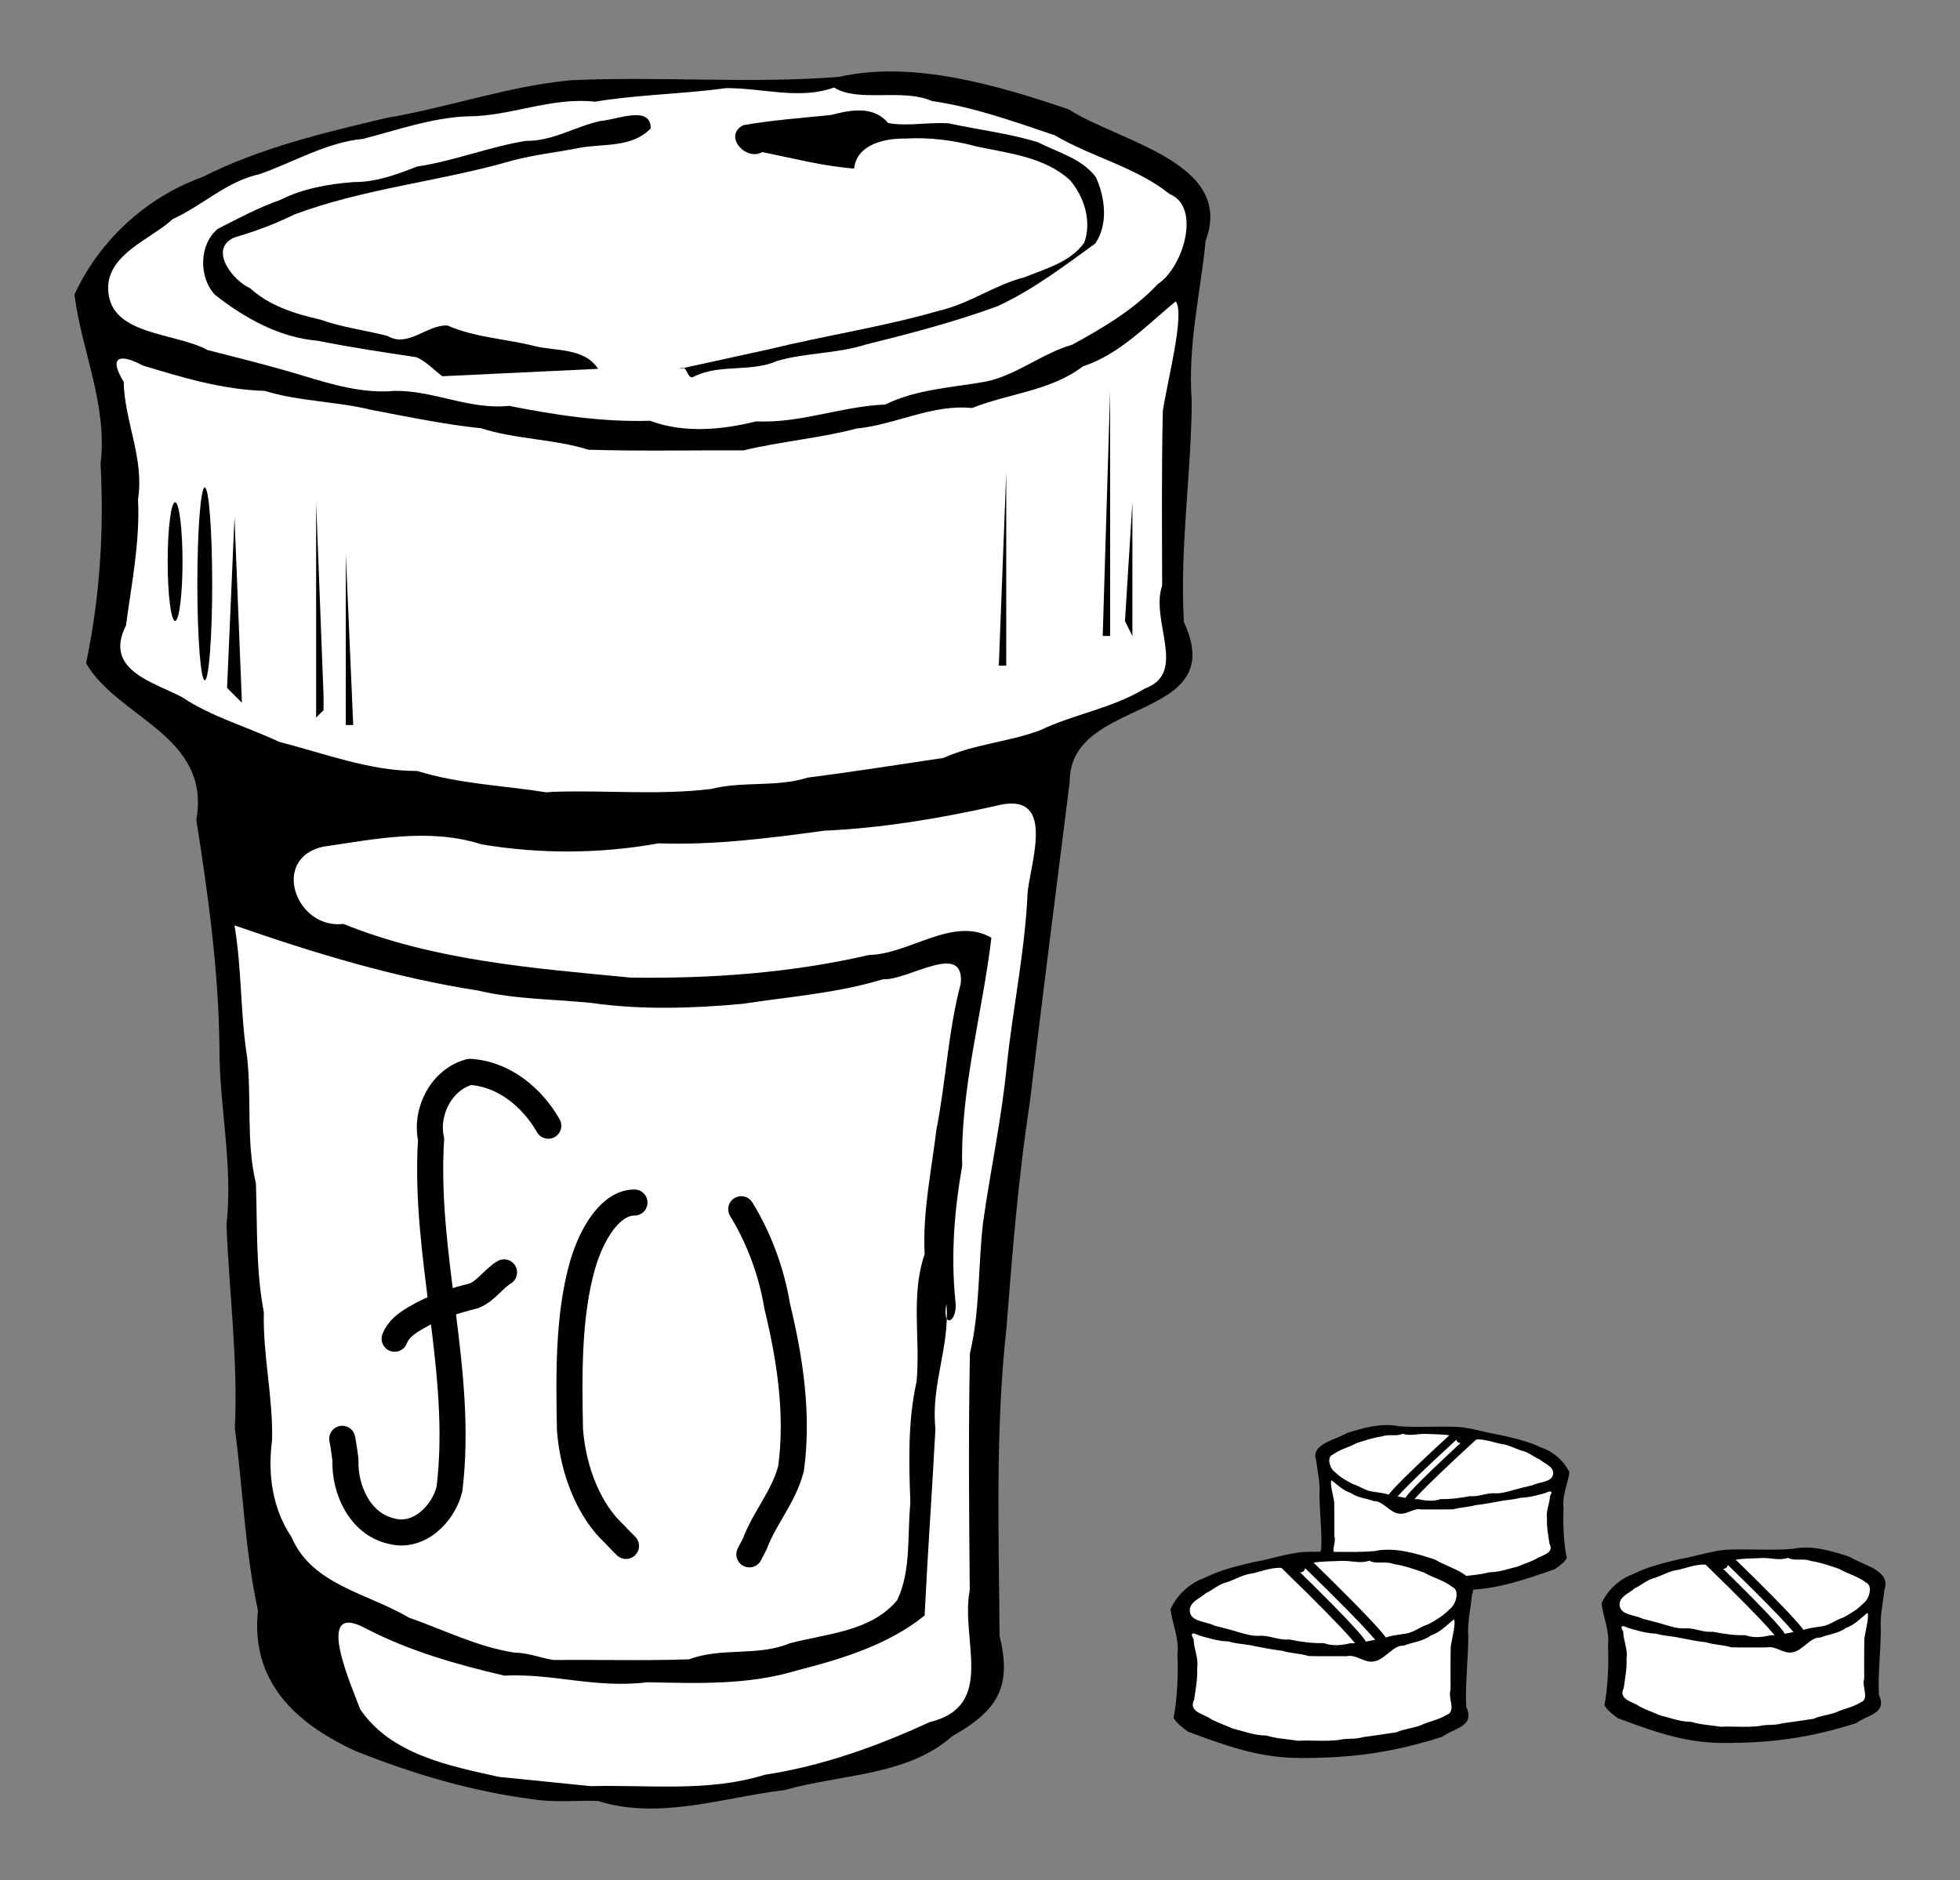 <?xml version="1.0" encoding="UTF-8" standalone="no"?>
<!-- Created with Inkscape (http://www.inkscape.org/) -->

<svg
   xmlns:dc="http://purl.org/dc/elements/1.1/"
   xmlns:cc="http://creativecommons.org/ns#"
   xmlns:rdf="http://www.w3.org/1999/02/22-rdf-syntax-ns#"
   xmlns:svg="http://www.w3.org/2000/svg"
   xmlns="http://www.w3.org/2000/svg"
   xmlns:sodipodi="http://sodipodi.sourceforge.net/DTD/sodipodi-0.dtd"
   xmlns:inkscape="http://www.inkscape.org/namespaces/inkscape"
   width="300.665"
   height="288.4"
   id="svg2"
   sodipodi:version="0.32"
   inkscape:version="0.91 r13725"
   version="1.0"
   sodipodi:docname="logo.svg"
   inkscape:output_extension="org.inkscape.output.svg.inkscape"
   sodipodi:modified="true">
  <rect width="100%" height="100%" fill="#808080" stroke="none"/>
  <defs
     id="defs4" />
  <sodipodi:namedview
     id="base"
     pagecolor="#ffffff"
     bordercolor="#666666"
     borderopacity="1.0"
     gridtolerance="10000"
     guidetolerance="10"
     objecttolerance="10"
     inkscape:pageopacity="0.0"
     inkscape:pageshadow="2"
     inkscape:zoom="1.4"
     inkscape:cx="23.972519"
     inkscape:cy="191.65386"
     inkscape:document-units="px"
     inkscape:current-layer="layer1"
     inkscape:window-width="1858"
     inkscape:window-height="1058"
     inkscape:window-x="58"
     inkscape:window-y="-4"
     showgrid="false"
     inkscape:window-maximized="1" />
  <g
     inkscape:label="Layer 1"
     inkscape:groupmode="layer"
     id="layer1"
     transform="translate(-101.399,-129.558)">
    <path
       id="path2307"
       d="M 386.182,393.873 C 387.836,392.596 390.97,392.456 389.622,389.563 C 389.458,386.707 389.905,382.438 389.923,379.607 C 389.76,377.467 390.258,375.471 390.457,373.447 C 391.581,370.443 387.111,369.648 385.201,368.409 C 382.42,367.467 379.221,366.529 376.389,367.165 C 373.015,367.431 369.525,367.138 366.107,367.293 C 363.684,367.522 361.395,368.345 359.035,368.739 C 356.633,369.308 354.189,369.886 351.968,371.011 C 349.781,371.79 347.978,373.51 347.07,375.516 C 347.331,377.639 348.35,379.76 348.07,382.003 C 348.208,384.575 348.044,388.621 347.514,391.142 C 347.973,391.937 348.77,392.527 349.554,393.126 C 356.428,395.707 360.478,396.915 365.83,396.93 C 373.24,396.952 379.193,396.114 386.182,393.873 z "
       style="fill:#000000"
       sodipodi:nodetypes="cccccccccccccsc" />
    <path
       style="fill:#000000"
       d="M 193.148,405.835 C 202.517,408.8 212.376,405.28 221.746,404.16 C 230.384,401.699 240.583,402.009 247.437,395.918 C 254.703,391.841 256.586,388.111 254.728,380.488 C 254.63,364.716 254.053,348.838 255.802,333.169 C 256.691,321.686 257.608,310.176 259.367,298.725 C 261.336,282.336 263.424,265.88 265.49,249.501 C 265.43,236.259 290.213,240.447 283.008,224.991 C 282.355,213.569 284.141,202.436 284.215,191.114 C 283.562,182.554 285.552,174.571 286.348,166.475 C 290.844,154.464 272.968,151.284 265.327,146.328 C 254.204,142.562 241.412,138.807 230.086,141.353 C 216.591,142.417 202.634,141.245 188.965,141.865 C 179.272,142.78 170.119,146.072 160.68,147.647 C 151.071,149.924 141.3,152.235 132.414,156.736 C 123.671,159.852 116.459,166.728 112.827,174.753 C 113.87,183.241 117.945,191.724 116.825,200.697 C 117.377,210.982 116.721,221.226 114.604,231.307 C 119.464,239.734 133.803,242.366 131.515,255.334 C 133.344,266.912 134.937,278.487 135.059,290.135 C 135.022,299.284 137.175,308.217 136.143,317.418 C 136.548,327.852 137.927,338.198 137.426,348.675 C 138.672,357.991 138.962,367.389 140.968,376.62 C 139.827,387.519 146.716,393.923 155.92,398.16 C 164.793,401.702 173.739,404.35 183.094,405.565 C 186.409,406.111 189.805,405.713 193.148,405.835 z "
       id="path2162" />
    <path
       style="fill:#ffffff"
       d="M 192.01,403.558 C 200.953,403.321 210.047,404.518 218.753,401.805 C 227.521,400.469 235.939,397.46 243.956,393.755 C 254.33,391.25 248.67,381.094 250.161,373.498 C 250.047,361.394 249.949,349.281 250.185,337.175 C 251.744,330.648 251.432,323.721 252.193,317.17 C 253.341,308.968 255.117,300.874 255.886,292.606 C 256.843,283.809 258.67,275.189 259.042,266.328 C 259.692,261.126 263.38,250.652 253.998,253.219 C 245.418,255.126 236.641,256.598 227.828,256.991 C 219.394,258.144 210.928,259.224 202.415,258.931 C 193.43,260.55 184.277,260.585 175.271,259.087 C 167.266,256.522 158.961,258.278 150.873,259.459 C 142.879,261.334 146.811,272.158 154.084,271.291 C 168.089,276.951 183.296,278.095 198.149,279.525 C 210.399,279.702 222.776,278.819 234.718,276.053 C 240.868,275.965 247.633,270.028 253.48,273.408 C 252.088,285.096 248.726,296.569 248.997,308.414 C 247.794,315.228 247.252,322.092 247.945,328.994 C 248.442,332.449 245.813,333.549 246.581,329.563 C 247.123,336.161 244.179,341.943 244.894,348.747 C 244.389,358.293 243.701,367.828 243.235,377.376 C 237.715,381.882 230.332,384.111 223.63,385.814 C 216.169,388.077 208.464,387.779 200.771,387.621 C 192.595,388.601 186.357,386.234 178.777,386.604 C 171.623,384.951 164.177,382.847 157.449,379.335 C 149.321,374.964 155.486,388.517 156.645,391.752 C 161.36,398.709 170.269,400.436 177.916,402.132 C 182.611,402.617 187.328,403.089 192.01,403.558 z "
       id="path2164" />
    <path
       style="fill:#ffffff"
       d="M 186.318,384.206 C 193.249,384.138 200.181,384.342 207.109,384.106 C 212.061,382.209 217.613,383.712 222.579,381.635 C 228.227,380.154 235.05,379.846 239.028,375.028 C 241.202,370.488 240.556,365.083 241.05,360.072 C 240.82,353.863 240.644,347.608 242,341.506 C 242.616,335.008 241.065,328.275 243.238,321.961 C 242.905,315.571 244.284,309.186 245.038,302.884 C 246.516,295.422 246.831,287.779 248.783,280.426 C 249.379,273.806 240.605,280.04 236.856,279.777 C 229.853,281.917 222.564,282.442 215.363,283.541 C 207.713,284.253 199.727,284.5 192.145,283.416 C 186.341,282.812 180.498,282.879 174.791,281.522 C 161.997,279.535 149.572,275.765 137.37,271.512 C 138.505,278.17 138.251,284.988 139.291,291.597 C 140.048,298.103 139.114,304.685 140.656,311.098 C 140.89,317.704 140.623,324.329 141.871,330.865 C 141.708,337.448 143.299,343.876 143.135,350.486 C 142.451,355.636 143.151,360.943 146.111,365.335 C 149.209,372.707 157.906,373.99 164.083,377.691 C 169.464,379.574 174.593,382.185 180.297,383.071 C 182.411,383.087 184.321,383.903 186.318,384.206 z "
       id="path2166" />
    <path
       style="fill:#ffffff"
       d="M 186.318,251.022 C 194.362,250.754 202.536,251.572 210.497,250.584 C 215.355,249.355 220.481,250.362 225.3,248.846 C 232.275,247.954 239.139,246.868 246.122,245.827 C 250.902,243.686 256.134,243.387 260.939,241.587 C 266.197,239.077 271.959,238.249 277.058,235.164 C 283.625,232.742 277.805,224.817 279.674,219.385 C 279.655,210.464 279.575,201.543 279.776,192.624 C 280.495,187.865 283.206,177.655 281.753,175.789 C 277.219,179.521 273.076,183.942 267.511,185.765 C 262.598,189.525 256.156,189.899 250.512,192.149 C 244.397,191.529 238.875,194.686 232.783,195.3 C 227.262,196.769 221.019,197.296 215.467,198.647 C 207.534,198.609 199.598,198.794 191.667,198.544 C 186.305,196.876 180.509,196.961 175.208,195.255 C 169.502,194.66 163.929,193.499 158.273,192.412 C 152.984,191.126 147.192,191.13 142.039,189.524 C 135.512,189.33 129.352,187.461 123.306,185.629 C 119.904,183.799 117.916,184.131 120.376,188.133 C 120.481,194.17 123.552,199.819 122.573,206.16 C 122.895,212.744 121.549,219.269 120.727,225.492 C 117.271,232.341 124.828,234.142 129.31,236.491 C 133.903,239.562 139.288,241.027 144.253,243.374 C 151.238,245.142 158.107,247.857 165.403,247.828 C 171.891,249.838 178.587,250.046 185.218,251.105 L 186.318,251.022 L 186.318,251.022 z "
       id="path2168" />
    <path
       style="fill:#000000"
       d="M 152.601,240.527 L 152.601,230.671 L 152.601,240.527 z "
       id="path2170" />
    <path
       style="fill:#000000"
       d="M 155.584,240.777 L 154.445,214.595 L 154.445,213.457 L 154.445,240.777 L 155.584,240.777 z "
       id="path2172" />
    <path
       style="fill:#000000"
       d="M 149.892,239.638 L 151.03,238.5 L 151.03,237.362 L 151.03,236.223 L 149.892,206.627 L 149.892,239.638 z "
       id="path2174" />
    <path
       style="fill:#000000"
       d="M 144.2,239.638 L 143.062,223.702 L 144.2,239.638 z "
       id="path2176" />
    <path
       style="fill:#000000"
       d="M 138.509,237.362 L 137.37,208.903 L 136.232,235.085 L 138.509,237.362 z "
       id="path2178" />
    <path
       style="fill:#000000"
       d="M 264.863,236.223 L 266.002,215.733 L 264.863,236.223 z "
       id="path2180" />
    <ellipse
       style="fill:#000000"
       cx="18"
       cy="70"
       rx="1"
       ry="13"
       id="ellipse2182"
       transform="matrix(1.138,0,0,1.138,112.327,139.465)"
       sodipodi:ry="13"
       sodipodi:rx="1"
       sodipodi:cy="70"
       sodipodi:cx="18" />
    <path
       style="fill:#000000"
       d="M 255.757,231.67 L 255.757,202.073 L 254.618,231.67 L 255.757,231.67 z "
       id="path2184" />
    <path
       style="fill:#000000"
       d="M 259.784,226.975 L 259.784,190.015 L 259.784,226.975 z "
       id="path2186" />
    <path
       style="fill:#000000"
       d="M 270.555,227.117 L 271.693,227.117 L 271.693,189.552 L 270.555,227.117 z "
       id="path2188" />
    <path
       style="fill:#000000"
       d="M 275.108,225.978 L 275.108,206.627 L 273.97,224.84 L 275.108,227.117 L 275.108,225.978 z "
       id="path2190" />
    <ellipse
       style="fill:#000000"
       cx="14"
       cy="67"
       rx="1"
       ry="8"
       id="ellipse2192"
       transform="matrix(1.138,0,0,1.138,112.327,139.465)"
       sodipodi:ry="8"
       sodipodi:rx="1"
       sodipodi:cy="67"
       sodipodi:cx="14" />
    <path
       style="fill:#000000"
       d="M 265.944,209.727 L 265.944,185.087 L 265.944,209.727 z "
       id="path2194" />
    <path
       style="fill:#ffffff"
       d="M 201.117,194.105 C 206.281,196.048 212.195,195.512 217.379,194.195 C 224.178,194.528 230.4,191.902 237.214,191.611 C 242.071,189.219 247.574,189.019 252.723,188.08 C 257.494,187.014 261.274,183.754 265.867,182.442 C 270.548,179.886 275.311,177.086 278.987,173.153 C 282.96,170.547 285.679,161.274 280.811,159.318 C 275.636,155.177 268.941,153.692 263.204,150.314 C 257.043,148.24 250.803,145.984 244.37,145.057 C 239.765,143.044 233.046,145.346 229.348,142.977 C 224.074,144.913 218.328,143.036 212.805,143.08 C 206.199,143.981 199.309,144.059 192.654,145.157 C 185.883,144.424 179.69,147.42 173.08,147.405 C 167.548,147.64 162.393,149.497 157.056,150.869 C 151.519,151.382 146.471,154.431 141.246,156.26 C 136.117,157.386 132.466,161.105 127.917,163.153 C 124.48,166.335 117.48,168.636 118.019,174.357 C 118.587,181.039 128.28,180.558 133.256,183.261 C 138.205,184.529 142.895,185.668 147.923,187.205 C 152.361,188.537 157.113,189.967 161.895,189.521 C 167.938,189.427 173.377,192.455 179.484,191.818 C 186.582,193.22 193.7,194.323 201.117,194.105 L 201.117,194.105 z "
       id="path2196" />
    <path
       style="fill:#000000"
       d="M 169.244,187.275 C 177.212,186.896 185.18,186.516 193.148,186.137 C 191.007,182.856 186.663,183.466 183.337,182.629 C 178.93,181.519 174.269,181.344 170.063,179.496 C 166.868,179.319 164.008,182.982 160.825,181.084 C 157.451,180.212 153.858,179.78 150.525,178.583 C 146.665,177.719 142.739,176.48 139.758,173.767 C 137.096,172.592 133.335,167.782 137.328,165.996 C 140.493,165.069 143.561,163.941 146.523,162.473 C 157.309,158.436 168.898,157.404 179.923,154.207 C 183.384,153.271 186.979,152.915 190.496,152.202 C 194.13,151.585 198.429,152.2 201.218,149.253 C 201.267,145.589 195.873,147.985 193.545,148.107 C 189.676,148.936 186.159,151.24 182.099,151.164 C 176.431,152.079 171.05,154.264 165.366,155.107 C 162.241,156.332 159.086,157.515 155.679,157.483 C 151.789,157.785 147.869,158.466 144.362,160.237 C 141.041,161.397 137.917,163.079 134.805,164.667 C 131.911,167.062 131.87,172.094 134.363,174.773 C 138.923,178.357 144.274,181.349 150.167,181.832 C 155.184,182.851 160.252,183.588 165.311,184.363 C 166.817,185.045 167.947,186.288 169.244,187.275 z "
       id="path2198" />
    <path
       style="fill:#000000"
       d="M 207.947,187.275 C 211.951,185.355 216.647,186.706 220.695,184.899 C 225.096,183.647 229.764,183.82 234.142,182.43 C 240.975,180.732 247.815,178.955 254.427,176.527 C 259.846,174.021 264.619,170.386 269.43,166.902 C 271.425,163.896 270.924,159.864 269.512,156.741 C 267.34,153.849 263.636,152.934 260.564,151.355 C 256.116,150.01 251.473,149.459 246.945,148.486 C 243.84,148.255 240.714,148.986 237.625,148.426 C 235.393,145.712 231.816,146.432 228.908,147.19 C 224.408,147.659 219.885,147.974 215.425,148.762 C 212.255,150.38 215.829,154.339 218.329,152.891 C 223.009,153.823 227.651,155.055 232.424,155.415 C 232.801,151.701 237.155,150.763 240.247,150.814 C 243.999,150.591 247.745,151.081 251.361,152.066 C 256.244,153.085 261.693,153.673 265.52,157.183 C 267.732,159.733 268.909,163.564 267.719,166.794 C 265.576,169.782 261.806,170.768 258.574,172.085 C 254.021,173.238 250.135,176.138 245.538,177.198 C 236.931,179.698 228.04,181.01 219.343,183.144 C 214.786,184.147 210.23,185.15 205.67,186.137 C 206.892,185.226 206.723,188.126 207.947,187.275 z "
       id="path2200" />
    <path
       id="path2279"
       d="M 365.704,394.435 C 367.571,394.373 369.468,394.562 371.316,394.333 C 372.443,394.048 373.633,394.282 374.751,393.93 C 376.37,393.723 377.963,393.471 379.584,393.229 C 380.693,392.732 381.907,392.663 383.022,392.245 C 384.243,391.663 385.58,391.47 386.763,390.754 C 388.287,390.192 386.937,388.353 387.37,387.092 C 387.366,385.022 387.347,382.951 387.394,380.882 C 387.561,379.777 388.19,377.408 387.853,376.974 C 386.801,377.841 385.839,378.867 384.548,379.29 C 383.407,380.162 381.912,380.249 380.602,380.771 C 379.183,380.627 377.793,382.876 376.379,383.019 C 375.098,383.36 373.757,381.966 372.469,382.28 C 370.628,382.271 368.786,382.313 366.945,382.256 C 365.701,381.868 364.356,381.888 363.125,381.492 C 361.801,381.354 360.508,381.085 359.195,380.832 C 357.968,380.534 356.623,380.535 355.427,380.162 C 353.913,380.117 352.483,379.683 351.08,379.258 C 350.29,378.834 349.829,378.911 350.4,379.839 C 350.424,381.24 351.137,382.552 350.91,384.023 C 350.984,385.551 350.672,387.066 350.481,388.51 C 349.679,390.099 351.433,390.517 352.473,391.062 C 353.539,391.775 354.789,392.115 355.941,392.66 C 357.562,393.07 359.157,393.7 360.85,393.694 C 362.356,394.16 363.91,394.208 365.449,394.454 L 365.704,394.435 L 365.704,394.435 z "
       style="fill:#ffffff"
       sodipodi:nodetypes="ccccccccccccccccccccccccccc" />
    <path
       id="path2301"
       d="M 369.138,380.4 C 370.337,380.851 371.71,380.727 372.913,380.421 C 374.491,380.498 375.935,379.889 377.516,379.822 C 378.643,379.266 379.921,379.22 381.115,379.002 C 382.223,378.755 383.1,377.998 384.166,377.693 C 385.252,377.1 386.358,376.45 387.211,375.538 C 388.133,374.933 388.764,372.781 387.634,372.327 C 386.433,371.366 384.879,371.021 383.548,370.237 C 382.118,369.756 380.67,369.232 379.177,369.017 C 378.108,368.55 376.549,369.084 375.691,368.534 C 374.467,368.984 373.133,368.548 371.851,368.558 C 370.359,368.618 368.374,368.652 367.656,368.829 C 365.865,369.273 366.869,370.05 365.767,370.232 C 364.195,370.062 364.166,369.566 362.632,369.562 C 361.348,369.617 360.151,370.048 358.913,370.366 C 357.628,370.485 356.456,371.193 355.243,371.617 C 354.053,371.878 353.206,372.742 352.15,373.217 C 351.352,373.955 349.728,374.489 349.853,375.817 C 349.985,377.368 352.234,377.256 353.389,377.884 C 354.538,378.178 355.626,378.442 356.793,378.799 C 357.823,379.108 358.926,379.44 360.036,379.337 C 361.438,379.315 362.701,380.017 364.118,379.869 C 365.765,380.195 367.417,380.451 369.138,380.4 L 369.138,380.4 z "
       style="fill:#ffffff"
       sodipodi:nodetypes="cccccccccccscccccccccccc" />
    <path
       style="fill:none;fill-rule:evenodd;stroke:#000000;stroke-width:1.419;stroke-linecap:butt;stroke-linejoin:miter;stroke-miterlimit:4;stroke-dasharray:none;stroke-opacity:1"
       d="M 366.548,368.729 C 377.596,379.451 377.596,380.209 377.596,380.209"
       id="path2309"
       sodipodi:nodetypes="cc" />
    <path
       sodipodi:nodetypes="cc"
       id="path3280"
       d="M 363.516,369.054 C 374.563,379.776 374.563,380.534 374.563,380.534"
       style="fill:none;fill-rule:evenodd;stroke:#000000;stroke-width:1.419;stroke-linecap:butt;stroke-linejoin:miter;stroke-miterlimit:4;stroke-dasharray:none;stroke-opacity:1" />
    <path
       sodipodi:nodetypes="cccccccccccccsc"
       style="fill:#000000"
       d="M 307.148,370.901 C 305.668,369.822 302.864,369.704 304.071,367.26 C 304.217,364.848 303.817,361.242 303.8,358.851 C 303.947,357.043 303.501,355.357 303.323,353.647 C 302.317,351.11 306.317,350.438 308.026,349.391 C 310.515,348.596 313.377,347.803 315.911,348.341 C 318.93,348.565 322.052,348.318 325.111,348.449 C 327.279,348.642 329.327,349.337 331.439,349.67 C 333.589,350.151 335.775,350.639 337.763,351.59 C 339.719,352.248 341.332,353.7 342.145,355.395 C 341.912,357.188 341,358.979 341.25,360.875 C 341.127,363.047 341.274,366.465 341.747,368.594 C 341.337,369.266 340.624,369.764 339.923,370.27 C 333.771,372.45 330.147,373.47 325.359,373.484 C 318.728,373.502 313.402,372.794 307.148,370.901 z "
       id="path3282" />
    <path
       sodipodi:nodetypes="ccccccccccccccccccccccccccc"
       style="fill:#ffffff"
       d="M 325.472,371.375 C 323.801,371.323 322.104,371.483 320.451,371.29 C 319.442,371.049 318.377,371.246 317.377,370.949 C 315.928,370.774 314.503,370.561 313.052,370.357 C 312.06,369.937 310.973,369.879 309.976,369.526 C 308.884,369.034 307.687,368.871 306.628,368.267 C 305.264,367.792 306.473,366.238 306.085,365.173 C 306.089,363.425 306.105,361.675 306.064,359.927 C 305.915,358.994 305.351,356.993 305.653,356.627 C 306.595,357.358 307.455,358.225 308.611,358.582 C 309.631,359.319 310.969,359.393 312.141,359.834 C 313.411,359.712 314.654,361.612 315.92,361.733 C 317.066,362.021 318.266,360.843 319.418,361.108 C 321.066,361.1 322.714,361.137 324.361,361.088 C 325.474,360.761 326.678,360.777 327.779,360.443 C 328.964,360.326 330.121,360.099 331.296,359.885 C 332.394,359.633 333.597,359.634 334.667,359.319 C 336.022,359.281 337.301,358.915 338.557,358.556 C 339.264,358.197 339.676,358.262 339.166,359.047 C 339.144,360.23 338.506,361.338 338.709,362.581 C 338.642,363.871 338.922,365.151 339.093,366.371 C 339.81,367.713 338.241,368.066 337.31,368.527 C 336.356,369.129 335.238,369.416 334.207,369.876 C 332.757,370.223 331.33,370.755 329.815,370.749 C 328.468,371.143 327.077,371.184 325.7,371.392 L 325.472,371.375 L 325.472,371.375 z "
       id="path3284" />
    <path
       sodipodi:nodetypes="cccccccccccscccccccccccc"
       style="fill:#ffffff"
       d="M 322.399,359.521 C 321.326,359.901 320.098,359.796 319.021,359.538 C 317.61,359.603 316.317,359.089 314.902,359.032 C 313.894,358.563 312.751,358.523 311.682,358.339 C 310.691,358.13 309.906,357.491 308.952,357.234 C 307.98,356.733 306.991,356.184 306.228,355.413 C 305.402,354.902 304.838,353.084 305.849,352.701 C 306.924,351.889 308.314,351.598 309.505,350.936 C 310.785,350.529 312.08,350.087 313.416,349.905 C 314.373,349.51 315.768,349.962 316.536,349.497 C 317.631,349.877 318.824,349.509 319.971,349.518 C 321.307,349.568 323.083,349.596 323.725,349.747 C 325.327,350.121 324.429,350.777 325.416,350.931 C 326.822,350.787 326.848,350.368 328.221,350.365 C 329.37,350.411 330.44,350.776 331.548,351.044 C 332.698,351.145 333.746,351.743 334.832,352.101 C 335.897,352.322 336.655,353.051 337.6,353.453 C 338.313,354.076 339.767,354.528 339.655,355.649 C 339.537,356.959 337.524,356.865 336.491,357.395 C 335.463,357.643 334.489,357.867 333.445,358.168 C 332.523,358.429 331.537,358.709 330.544,358.622 C 329.289,358.603 328.159,359.197 326.891,359.072 C 325.417,359.347 323.939,359.563 322.399,359.521 L 322.399,359.521 z "
       id="path3286" />
    <path
       sodipodi:nodetypes="cc"
       id="path3288"
       d="M 324.716,349.662 C 314.831,358.719 314.831,359.359 314.831,359.359"
       style="fill:none;fill-rule:evenodd;stroke:#000000;stroke-width:1.234;stroke-linecap:butt;stroke-linejoin:miter;stroke-miterlimit:4;stroke-dasharray:none;stroke-opacity:1" />
    <path
       style="fill:none;fill-rule:evenodd;stroke:#000000;stroke-width:1.234;stroke-linecap:butt;stroke-linejoin:miter;stroke-miterlimit:4;stroke-dasharray:none;stroke-opacity:1"
       d="M 327.43,349.936 C 317.545,358.993 317.545,359.634 317.545,359.634"
       id="path3290"
       sodipodi:nodetypes="cc" />
    <path
       id="path3292"
       d="M 322.648,395.981 C 324.412,394.62 327.753,394.47 326.315,391.386 C 326.141,388.341 326.617,383.791 326.637,380.773 C 326.463,378.491 326.993,376.363 327.205,374.205 C 328.404,371.004 323.639,370.156 321.602,368.835 C 318.637,367.831 315.227,366.83 312.208,367.509 C 308.611,367.792 304.891,367.48 301.248,367.645 C 298.664,367.889 296.224,368.767 293.708,369.187 C 291.147,369.794 288.542,370.409 286.174,371.609 C 283.843,372.44 281.921,374.273 280.953,376.412 C 281.231,378.674 282.317,380.935 282.019,383.327 C 282.166,386.069 281.991,390.382 281.426,393.069 C 281.916,393.918 282.765,394.546 283.6,395.185 C 290.929,397.936 295.247,399.224 300.952,399.24 C 308.851,399.264 315.197,398.37 322.648,395.981 z "
       style="fill:#000000"
       sodipodi:nodetypes="cccccccccccccsc" />
    <path
       id="path3294"
       d="M 300.818,396.58 C 302.808,396.514 304.83,396.716 306.8,396.471 C 308.002,396.168 309.27,396.417 310.462,396.041 C 312.188,395.821 313.886,395.552 315.614,395.295 C 316.796,394.765 318.091,394.691 319.28,394.246 C 320.581,393.625 322.006,393.42 323.268,392.656 C 324.893,392.057 323.453,390.097 323.915,388.752 C 323.91,386.545 323.891,384.338 323.94,382.131 C 324.118,380.954 324.789,378.428 324.429,377.966 C 323.308,378.889 322.283,379.983 320.906,380.434 C 319.69,381.365 318.096,381.457 316.7,382.014 C 315.187,381.86 313.705,384.258 312.198,384.41 C 310.832,384.773 309.403,383.287 308.029,383.622 C 306.067,383.612 304.103,383.658 302.141,383.596 C 300.814,383.183 299.38,383.204 298.069,382.782 C 296.657,382.635 295.278,382.348 293.879,382.079 C 292.57,381.761 291.137,381.762 289.862,381.364 C 288.247,381.316 286.723,380.854 285.227,380.401 C 284.386,379.948 283.894,380.03 284.502,381.02 C 284.528,382.514 285.288,383.912 285.046,385.48 C 285.126,387.109 284.793,388.724 284.589,390.263 C 283.734,391.958 285.604,392.403 286.713,392.985 C 287.849,393.745 289.182,394.107 290.41,394.688 C 292.138,395.125 293.838,395.797 295.643,395.79 C 297.248,396.287 298.905,396.338 300.545,396.6 L 300.818,396.58 L 300.818,396.58 z "
       style="fill:#ffffff"
       sodipodi:nodetypes="ccccccccccccccccccccccccccc" />
    <path
       id="path3296"
       d="M 304.479,381.618 C 305.756,382.099 307.22,381.966 308.503,381.641 C 310.185,381.723 311.724,381.073 313.41,381.001 C 314.612,380.409 315.973,380.36 317.247,380.128 C 318.427,379.864 319.363,379.057 320.499,378.733 C 321.657,378.1 322.836,377.408 323.745,376.434 C 324.728,375.79 325.401,373.495 324.196,373.011 C 322.916,371.987 321.26,371.62 319.84,370.784 C 318.316,370.271 316.772,369.712 315.18,369.483 C 314.041,368.985 312.379,369.555 311.464,368.968 C 310.159,369.448 308.737,368.983 307.371,368.994 C 305.78,369.058 303.664,369.094 302.898,369.283 C 300.99,369.756 302.059,370.584 300.884,370.778 C 299.209,370.597 299.178,370.068 297.542,370.064 C 296.173,370.122 294.898,370.582 293.578,370.921 C 292.208,371.048 290.959,371.802 289.666,372.255 C 288.397,372.533 287.494,373.454 286.368,373.96 C 285.518,374.748 283.786,375.317 283.919,376.733 C 284.06,378.386 286.458,378.267 287.689,378.935 C 288.914,379.249 290.074,379.531 291.318,379.911 C 292.416,380.241 293.592,380.594 294.775,380.484 C 296.27,380.461 297.616,381.21 299.127,381.052 C 300.883,381.399 302.644,381.672 304.479,381.618 L 304.479,381.618 z "
       style="fill:#ffffff"
       sodipodi:nodetypes="cccccccccccscccccccccccc" />
    <path
       style="fill:none;fill-rule:evenodd;stroke:#000000;stroke-width:1.513;stroke-linecap:butt;stroke-linejoin:miter;stroke-miterlimit:4;stroke-dasharray:none;stroke-opacity:1"
       d="M 301.718,369.176 C 313.495,380.607 313.495,381.415 313.495,381.415"
       id="path3298"
       sodipodi:nodetypes="cc" />
    <path
       sodipodi:nodetypes="cc"
       id="path3300"
       d="M 298.485,369.522 C 310.262,380.953 310.262,381.761 310.262,381.761"
       style="fill:none;fill-rule:evenodd;stroke:#000000;stroke-width:1.513;stroke-linecap:butt;stroke-linejoin:miter;stroke-miterlimit:4;stroke-dasharray:none;stroke-opacity:1" />
    <g
       id="g4465">
      <path
         inkscape:connector-curvature="0"
         id="path4232"
         d="m 185.506,302.244 c -2.471,-4.348 -6.876,-7.976 -12.026,-8.256 -4.333,1.106 -6.88,6.074 -5.952,10.316 -1.138,17.974 4.999,35.684 2.823,53.648 -0.924,3.868 -4.754,7.663 -8.984,6.466 -4.768,-1.119 -7.133,-6.371 -6.977,-10.908 -0.138,-1.081 -0.277,-2.162 -0.492,-3.231"
         style="fill:none;fill-rule:evenodd;stroke:#000000;stroke-width:4;stroke-linecap:round;stroke-linejoin:round;stroke-miterlimit:4;stroke-dasharray:none;stroke-opacity:1" />
      <path
         inkscape:connector-curvature="0"
         id="path4234"
         d="m 161.935,334.922 c 0.734,-1.877 2.638,-2.871 4.305,-3.793 2.467,-1.288 5.141,-2.113 7.832,-2.778 1.876,-0.736 2.972,-2.576 4.649,-3.608"
         style="fill:none;fill-rule:evenodd;stroke:#000000;stroke-width:4;stroke-linecap:round;stroke-linejoin:round;stroke-miterlimit:4;stroke-dasharray:none;stroke-opacity:1" />
      <g
         style="stroke-width:4;stroke-miterlimit:4;stroke-dasharray:none;stroke-linejoin:round;stroke-linecap:round"
         id="g4441">
        <path
           style="fill:none;fill-rule:evenodd;stroke:#000000;stroke-width:4;stroke-linecap:round;stroke-linejoin:round;stroke-miterlimit:4;stroke-dasharray:none;stroke-opacity:1"
           d="m 198.726,314.031 c -3.538,-0.024 -6.481,4.505 -7.964,9.586 -2.218,7.85 -2.093,16.78 -1.929,25.258 0.509,6.787 3.238,12.709 6.766,15.953 0.598,0.651 1.209,1.27 1.823,1.878"
           id="path4389"
           inkscape:connector-curvature="0" />
        <path
           style="fill:none;fill-rule:evenodd;stroke:#000000;stroke-width:4;stroke-linecap:round;stroke-linejoin:round;stroke-miterlimit:4;stroke-dasharray:none;stroke-opacity:1"
           d="m 215.106,315.059 c 2.607,4.243 4.597,9.339 5.519,14.89 1.926,7.931 3.271,16.543 2.113,24.94 -1.207,4.449 -4.002,7.381 -5.562,11.524 -0.268,0.536 -0.541,1.066 -0.824,1.586"
           id="path4395"
           inkscape:connector-curvature="0" />
      </g>
    </g>
  </g>
</svg>
